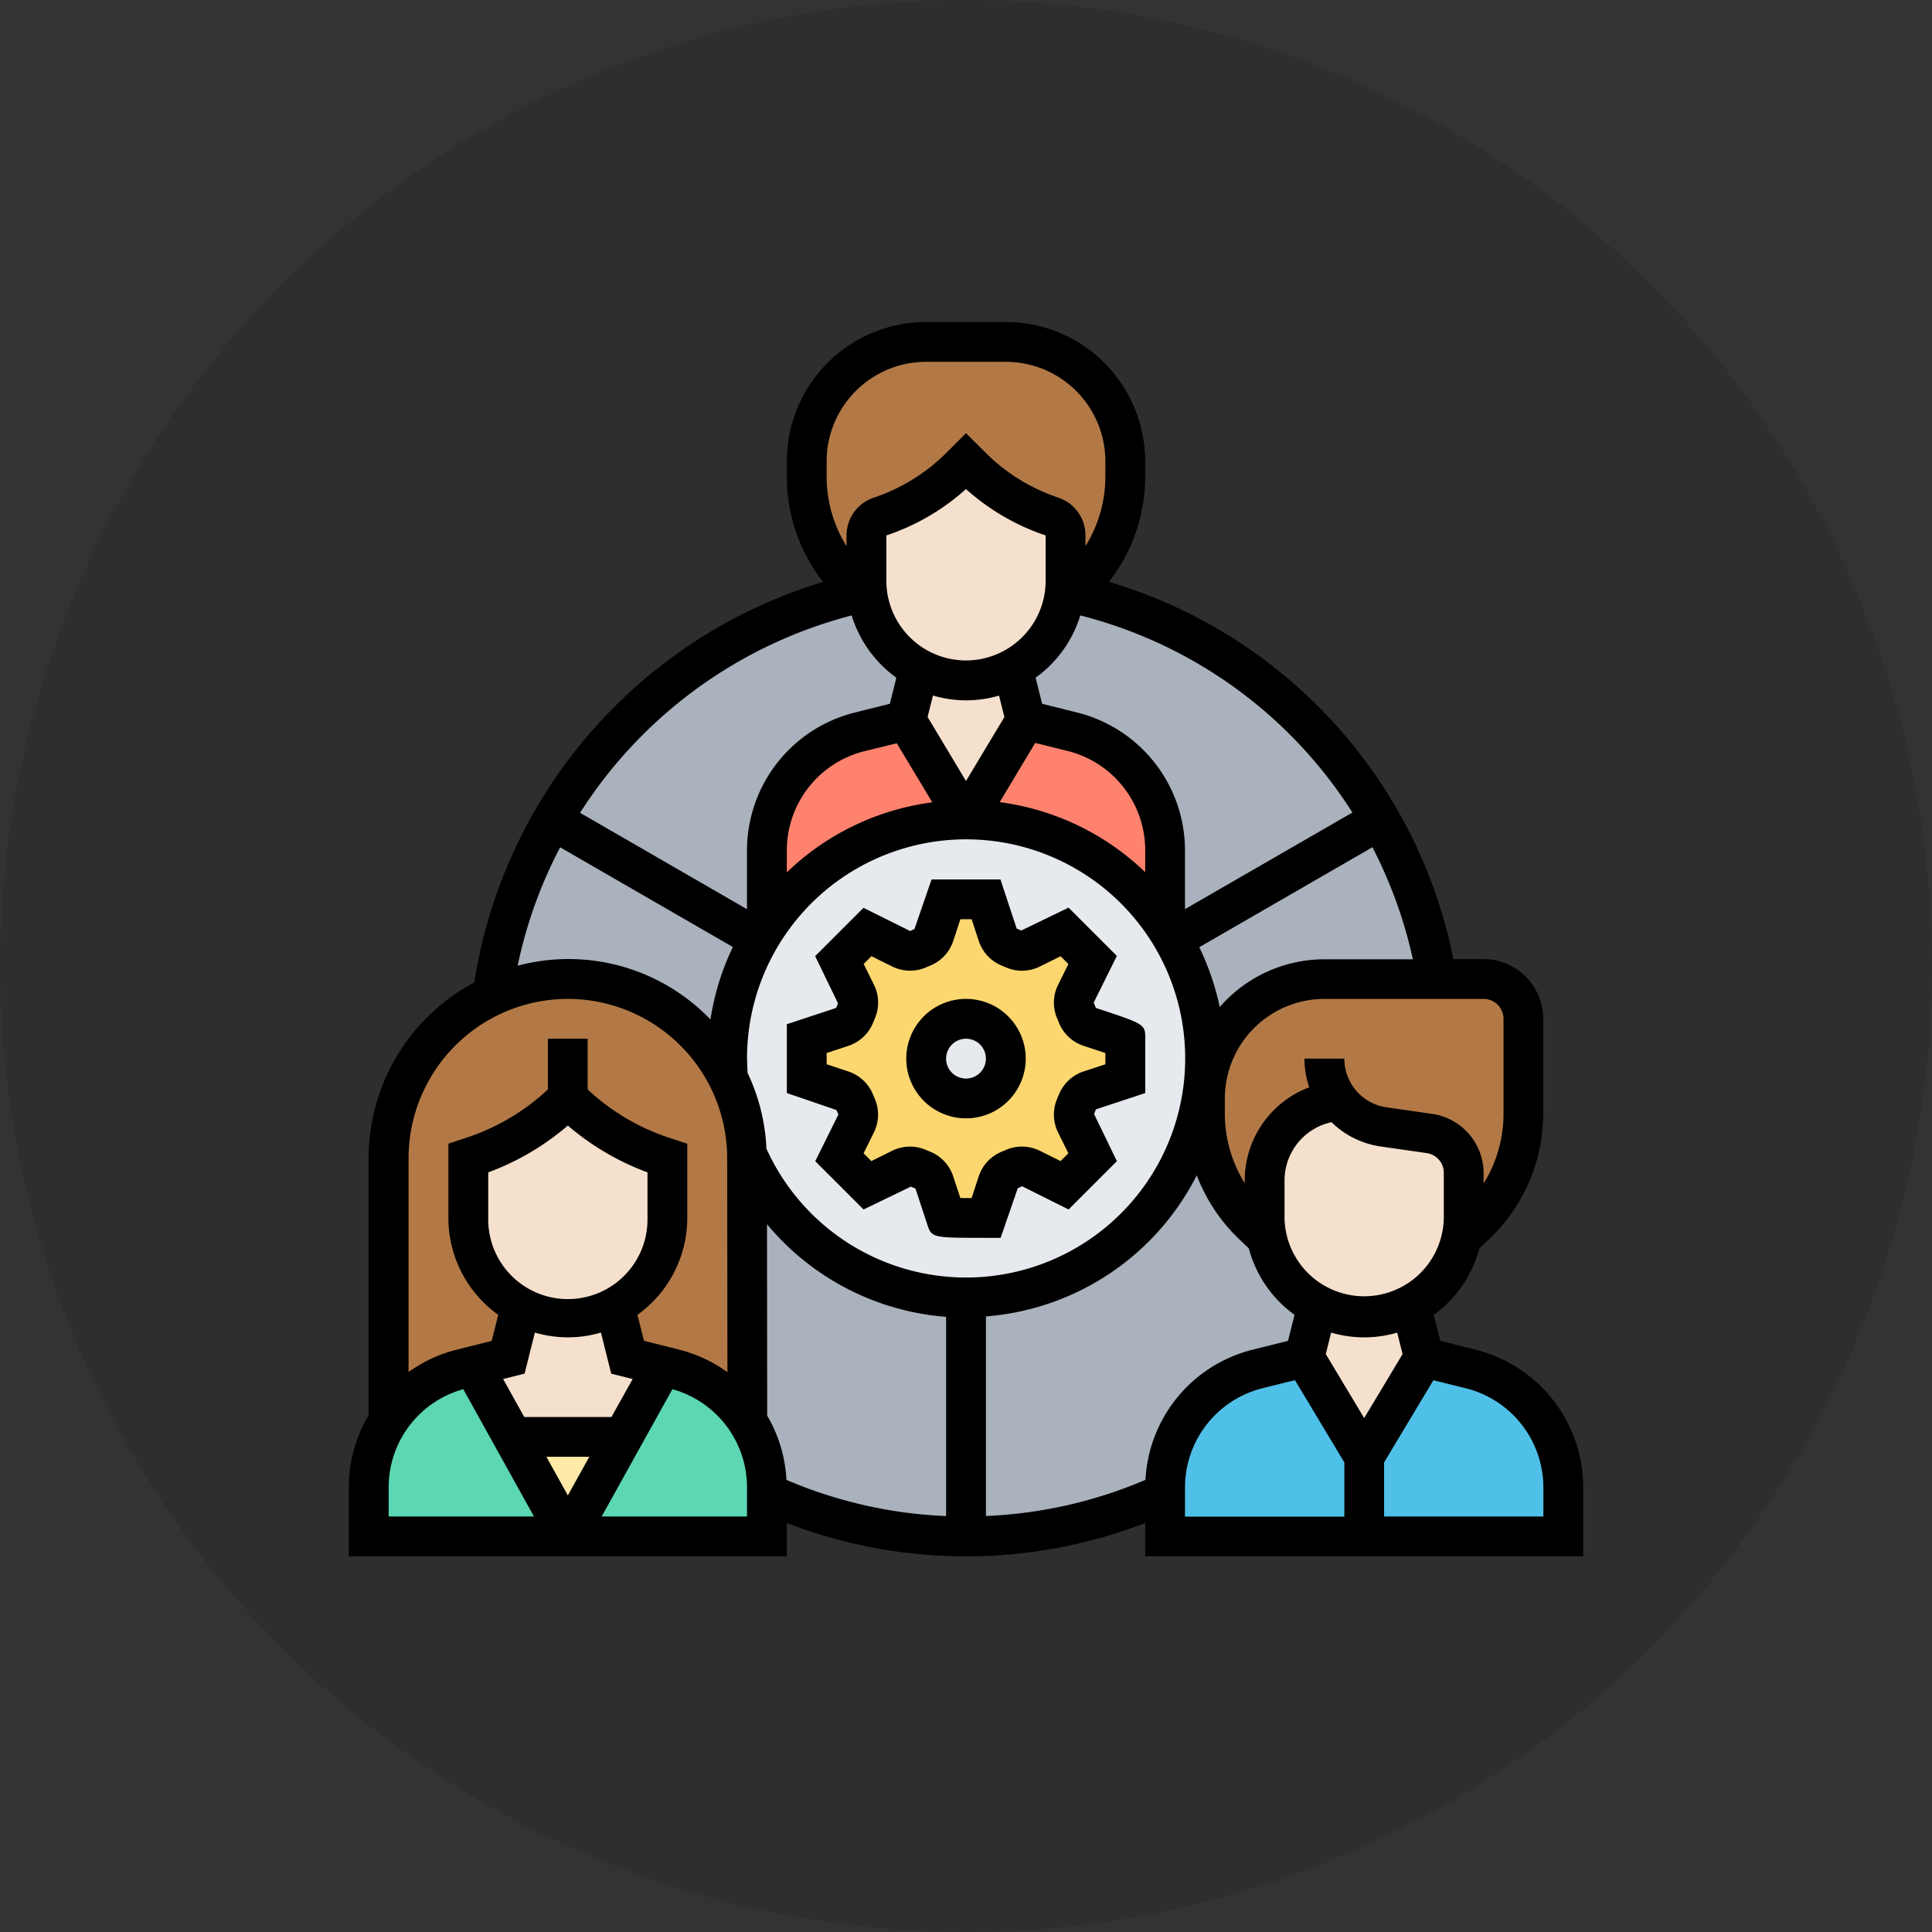 <svg xmlns="http://www.w3.org/2000/svg" width="72" height="72" viewBox="0 0 72 72">
  <rect x="0" y="0" width="72" height="72" fill="#333333" stroke="none"/>
  <g id="Group_8159" data-name="Group 8159" transform="translate(-11902 -10671)">
    <circle id="Ellipse_424" data-name="Ellipse 424" cx="36" cy="36" r="36" transform="translate(11902 10671)" opacity="0.1"/>
    <g id="_2464105" data-name="2464105" transform="translate(11914 10682)">
      <g id="Group_8157" data-name="Group 8157" transform="translate(1.742 1.742)">
        <g id="Group_8133" data-name="Group 8133" transform="translate(22.258 27.734)">
          <path id="Path_8811" data-name="Path 8811" d="M45.1,47.564l-.482,1.922-1.744.438a4.549,4.549,0,0,0-3.45,4.415v.208A17.7,17.7,0,0,1,32,56.163v-8.9a8.9,8.9,0,0,0,8.844-7.879l.082.007a4.509,4.509,0,0,0-.022.453V40.4a5.667,5.667,0,0,0,1.773,4.133l.527.5a3.713,3.713,0,0,0,1.009,1.885A3.6,3.6,0,0,0,45.1,47.564Z" transform="translate(-32 -39.38)" fill="#aab2bd"/>
        </g>
        <g id="Group_8134" data-name="Group 8134" transform="translate(14.097 30.271)">
          <path id="Path_8812" data-name="Path 8812" d="M29.161,48.142v8.9a17.7,17.7,0,0,1-7.419-1.617V55.22a4.545,4.545,0,0,0-.735-2.471v-.007L21,42.948V42.8A8.9,8.9,0,0,0,29.161,48.142Z" transform="translate(-21 -42.8)" fill="#aab2bd"/>
        </g>
        <g id="Group_8135" data-name="Group 8135" transform="translate(6.841 9.341)">
          <path id="Path_8813" data-name="Path 8813" d="M24.894,17.424l-.482,1.922-1.744.438a4.549,4.549,0,0,0-3.45,4.415v2.834c-.1.156-.2.312-.3.475l-7.7-4.452A17.818,17.818,0,0,1,22.683,14.59l.319.3a3.713,3.713,0,0,0,1.009,1.885,3.6,3.6,0,0,0,.883.645Z" transform="translate(-11.22 -14.59)" fill="#aab2bd"/>
        </g>
        <g id="Group_8136" data-name="Group 8136" transform="translate(4.607 17.806)">
          <path id="Path_8814" data-name="Path 8814" d="M10.443,26l7.7,4.452A8.848,8.848,0,0,0,16.957,34.9c0,.237.007.467.03.7H16.98a6.575,6.575,0,0,0-1.239-1.706A6.66,6.66,0,0,0,8.21,32.559,17.426,17.426,0,0,1,10.443,26Z" transform="translate(-8.21 -26)" fill="#aab2bd"/>
        </g>
        <g id="Group_8137" data-name="Group 8137" transform="translate(29.974 17.806)">
          <path id="Path_8815" data-name="Path 8815" d="M52.245,31.935H48.039a4.458,4.458,0,0,0-4.429,4l-.082-.007a9.26,9.26,0,0,0,.059-1.024A8.848,8.848,0,0,0,42.4,30.452L50.1,26a17.612,17.612,0,0,1,2.144,5.935Z" transform="translate(-42.4 -26)" fill="#aab2bd"/>
        </g>
        <g id="Group_8138" data-name="Group 8138" transform="translate(24.002 9.341)">
          <path id="Path_8816" data-name="Path 8816" d="M48.024,23.055l-7.7,4.452c-.1-.163-.193-.319-.3-.475V24.2a4.549,4.549,0,0,0-3.45-4.415l-1.744-.438-.482-1.922a3.7,3.7,0,0,0,1.892-2.53l.319-.3A17.836,17.836,0,0,1,48.024,23.055Z" transform="translate(-34.35 -14.59)" fill="#aab2bd"/>
        </g>
        <g id="Group_8139" data-name="Group 8139" transform="translate(16.323 0)">
          <path id="Path_8817" data-name="Path 8817" d="M35.871,6.452v.556A5.667,5.667,0,0,1,34.1,11.141l-.208.2-.319.3a3.5,3.5,0,0,0,.074-.742V9.212a.752.752,0,0,0-.5-.7,7.664,7.664,0,0,1-3-1.855l-.2-.2-.2.2a7.664,7.664,0,0,1-3,1.855.752.752,0,0,0-.5.7V10.9a3.5,3.5,0,0,0,.074.742l-.319-.3-.208-.2A5.667,5.667,0,0,1,24,7.008V6.452A4.452,4.452,0,0,1,28.452,2h2.968a4.453,4.453,0,0,1,1.988.467,4.332,4.332,0,0,1,1.573,1.313A4.446,4.446,0,0,1,35.871,6.452Z" transform="translate(-24 -2)" fill="#b27946"/>
        </g>
        <g id="Group_8140" data-name="Group 8140" transform="translate(0.742 23.742)">
          <path id="Path_8818" data-name="Path 8818" d="M9.677,38.452A8.812,8.812,0,0,1,6.205,40.6l-.237.082V42.9a3.7,3.7,0,0,0,1.966,3.272L7.452,48.1l-1.306.326-.438.111a4.561,4.561,0,0,0-2.115,1.195A4.622,4.622,0,0,0,3,50.456V40.677a6.673,6.673,0,0,1,11.4-4.719,6.672,6.672,0,0,1,1.959,4.57v.148l.007,9.794a4.387,4.387,0,0,0-.6-.742,4.561,4.561,0,0,0-2.115-1.195l-.438-.111L11.9,48.1l-.482-1.922a3.6,3.6,0,0,0,.883-.645A3.726,3.726,0,0,0,13.387,42.9V40.677L13.15,40.6A8.812,8.812,0,0,1,9.677,38.452Z" transform="translate(-3 -34)" fill="#b27946"/>
        </g>
        <g id="Group_8141" data-name="Group 8141" transform="translate(31.161 23.742)">
          <path id="Path_8819" data-name="Path 8819" d="M48.971,38.5l-.007.007-.49.119a2.974,2.974,0,0,0-2.248,2.879V42.9a3.5,3.5,0,0,0,.074.742l-.527-.5A5.667,5.667,0,0,1,44,39.008v-.556A4.509,4.509,0,0,1,44.022,38a4.458,4.458,0,0,1,4.429-4h5.935a1.488,1.488,0,0,1,1.484,1.484v3.524A5.667,5.667,0,0,1,54.1,43.141l-.527.5a3.5,3.5,0,0,0,.074-.742V41.219a1.491,1.491,0,0,0-1.276-1.469l-1.714-.245A2.534,2.534,0,0,1,48.971,38.5Z" transform="translate(-44 -34)" fill="#b27946"/>
        </g>
        <g id="Group_8142" data-name="Group 8142" transform="translate(22.258 14.097)">
          <path id="Path_8820" data-name="Path 8820" d="M39.419,25.852v2.834A8.9,8.9,0,0,0,32,24.71L34.226,21l1.744.438a4.549,4.549,0,0,1,3.45,4.415Z" transform="translate(-32 -21)" fill="#ff826e"/>
        </g>
        <g id="Group_8143" data-name="Group 8143" transform="translate(14.839 14.097)">
          <path id="Path_8821" data-name="Path 8821" d="M27.194,21l2.226,3.71A8.9,8.9,0,0,0,22,28.686V25.852a4.549,4.549,0,0,1,3.45-4.415Z" transform="translate(-22 -21)" fill="#ff826e"/>
        </g>
        <g id="Group_8144" data-name="Group 8144" transform="translate(29.677 37.839)">
          <path id="Path_8822" data-name="Path 8822" d="M49.419,56.71v2.968H42V57.852a4.549,4.549,0,0,1,3.45-4.415L47.194,53Z" transform="translate(-42 -53)" fill="#4fc1e9"/>
        </g>
        <g id="Group_8145" data-name="Group 8145" transform="translate(37.097 37.839)">
          <path id="Path_8823" data-name="Path 8823" d="M59.419,57.852v1.825H52V56.71L54.226,53l1.744.438a4.549,4.549,0,0,1,3.45,4.415Z" transform="translate(-52 -53)" fill="#4fc1e9"/>
        </g>
        <g id="Group_8146" data-name="Group 8146" transform="translate(13.355 17.806)">
          <path id="Path_8824" data-name="Path 8824" d="M21.187,30.452c.1-.163.193-.319.3-.475a8.909,8.909,0,0,1,14.839,0c.1.156.2.312.3.475A8.848,8.848,0,0,1,37.806,34.9a9.259,9.259,0,0,1-.059,1.024,8.9,8.9,0,0,1-17.005,2.537,6.62,6.62,0,0,0-.72-2.864h.007c-.022-.23-.03-.46-.03-.7a8.848,8.848,0,0,1,1.187-4.452Z" transform="translate(-20 -26)" fill="#e6e9ed"/>
        </g>
        <g id="Group_8147" data-name="Group 8147" transform="translate(16.323 20.774)">
          <path id="Path_8825" data-name="Path 8825" d="M35.871,35.194v1.491l-1.328.438a.745.745,0,0,0-.467.453c-.015.045-.037.089-.052.126a.783.783,0,0,0,0,.645l.631,1.261-1.046,1.046-1.261-.631a.783.783,0,0,0-.645,0c-.037.015-.082.037-.126.052a.745.745,0,0,0-.453.467l-.438,1.328h-1.5l-.438-1.328a.745.745,0,0,0-.453-.467c-.045-.015-.089-.037-.126-.052a.783.783,0,0,0-.645,0l-1.261.631-1.046-1.046.631-1.261a.783.783,0,0,0,0-.645c-.015-.037-.037-.082-.052-.126a.745.745,0,0,0-.467-.453L24,36.685v-1.5l1.328-.438A.745.745,0,0,0,25.8,34.3c.015-.045.037-.089.052-.126a.783.783,0,0,0,0-.645l-.631-1.261,1.046-1.046,1.261.623a.756.756,0,0,0,.645.007c.037-.015.082-.037.126-.052a.745.745,0,0,0,.453-.467L29.186,30h1.5l.438,1.328a.745.745,0,0,0,.453.467c.045.015.089.037.126.052a.756.756,0,0,0,.645-.007l1.261-.623,1.046,1.046-.631,1.261a.783.783,0,0,0,0,.645c.015.037.037.082.052.126a.745.745,0,0,0,.467.453Zm-4.452.742a1.484,1.484,0,1,0-1.484,1.484A1.488,1.488,0,0,0,31.419,35.935Z" transform="translate(-24 -30)" fill="#fcd770"/>
        </g>
        <g id="Group_8148" data-name="Group 8148" transform="translate(0 38.165)">
          <path id="Path_8826" data-name="Path 8826" d="M7.357,56.081l2.063,3.71H2V57.966a4.546,4.546,0,0,1,.742-2.493,4.622,4.622,0,0,1,.594-.727A4.561,4.561,0,0,1,5.45,53.551l.438-.111Z" transform="translate(-2 -53.44)" fill="#5cd6b3"/>
        </g>
        <g id="Group_8149" data-name="Group 8149" transform="translate(7.419 38.165)">
          <path id="Path_8827" data-name="Path 8827" d="M19.419,58.174v1.617H12l2.063-3.71,1.469-2.641.438.111a4.561,4.561,0,0,1,2.115,1.195,4.387,4.387,0,0,1,.6.742V55.5a4.545,4.545,0,0,1,.735,2.471Z" transform="translate(-12 -53.44)" fill="#5cd6b3"/>
        </g>
        <g id="Group_8150" data-name="Group 8150" transform="translate(5.357 40.806)">
          <path id="Path_8828" data-name="Path 8828" d="M13.345,57l-2.063,3.71L9.22,57Z" transform="translate(-9.22 -57)" fill="#ffeaa7"/>
        </g>
        <g id="Group_8151" data-name="Group 8151" transform="translate(20.032 12.175)">
          <path id="Path_8829" data-name="Path 8829" d="M32.969,18.41l.482,1.922-2.226,3.71L29,20.332l.482-1.922a3.691,3.691,0,0,0,3.487,0Z" transform="translate(-29 -18.41)" fill="#f5e0cd"/>
        </g>
        <g id="Group_8152" data-name="Group 8152" transform="translate(33.387 28.245)">
          <path id="Path_8830" data-name="Path 8830" d="M54.419,42.785V44.47a3.5,3.5,0,0,1-.074.742,3.7,3.7,0,0,1-1.892,2.53,3.742,3.742,0,0,1-4.37-.645,3.713,3.713,0,0,1-1.009-1.885A3.5,3.5,0,0,1,47,44.47V43.075A2.974,2.974,0,0,1,49.248,40.2l.49-.119.007-.007a2.534,2.534,0,0,0,1.684,1l1.714.245a1.491,1.491,0,0,1,1.276,1.469Z" transform="translate(-47 -40.07)" fill="#f5e0cd"/>
        </g>
        <g id="Group_8153" data-name="Group 8153" transform="translate(34.871 35.917)">
          <path id="Path_8831" data-name="Path 8831" d="M52.969,50.41l.482,1.922-2.226,3.71L49,52.332l.482-1.922a3.691,3.691,0,0,0,3.487,0Z" transform="translate(-49 -50.41)" fill="#f5e0cd"/>
        </g>
        <g id="Group_8154" data-name="Group 8154" transform="translate(18.548 4.452)">
          <path id="Path_8832" data-name="Path 8832" d="M34.419,10.76v1.692a3.5,3.5,0,0,1-.074.742,3.7,3.7,0,0,1-1.892,2.53,3.742,3.742,0,0,1-4.37-.645,3.713,3.713,0,0,1-1.009-1.885A3.5,3.5,0,0,1,27,12.452V10.76a.752.752,0,0,1,.5-.7,7.664,7.664,0,0,0,3-1.855l.2-.2.2.2a7.664,7.664,0,0,0,3,1.855.752.752,0,0,1,.5.7Z" transform="translate(-27 -8)" fill="#f5e0cd"/>
        </g>
        <g id="Group_8155" data-name="Group 8155" transform="translate(3.71 28.194)">
          <path id="Path_8833" data-name="Path 8833" d="M14.419,42.226v2.226a3.726,3.726,0,0,1-1.083,2.626,3.713,3.713,0,0,1-4.37.645A3.7,3.7,0,0,1,7,44.452V42.226l.237-.082A8.812,8.812,0,0,0,10.71,40a8.812,8.812,0,0,0,3.472,2.144Z" transform="translate(-7 -40)" fill="#f5e0cd"/>
        </g>
        <g id="Group_8156" data-name="Group 8156" transform="translate(3.888 35.917)">
          <path id="Path_8834" data-name="Path 8834" d="M14.3,52.658,12.834,55.3H8.709L7.24,52.658l1.306-.326.482-1.922a3.691,3.691,0,0,0,3.487,0L13,52.332Z" transform="translate(-7.24 -50.41)" fill="#f5e0cd"/>
        </g>
      </g>
      <g id="Group_8158" data-name="Group 8158" transform="translate(1 1)">
        <path id="Path_8835" data-name="Path 8835" d="M31.226,39.452A2.226,2.226,0,1,0,29,37.226,2.229,2.229,0,0,0,31.226,39.452Zm0-2.968a.742.742,0,1,1-.742.742A.743.743,0,0,1,31.226,36.484Z" transform="translate(-8.226 -9.774)"/>
        <path id="Path_8836" data-name="Path 8836" d="M24.848,37.593l.073.168L24.059,39.5l1.8,1.8,1.759-.851.174.068.438,1.33c.17.509.17.509,2.2.51h.538l.638-1.85.162-.072L33.5,41.3l1.8-1.8-.85-1.758.068-.173,1.839-.608V34.935c0-.539,0-.539-1.84-1.146l-.081-.2.863-1.738-1.8-1.8-1.759.851-.174-.068L30.961,29H28.394l-.638,1.85-.162.072-1.738-.864-1.8,1.8.85,1.758-.068.173L23,34.395v2.566Zm-.364-2.125.821-.27a1.51,1.51,0,0,0,.923-.89l.044-.106a1.5,1.5,0,0,0-.021-1.268l-.388-.783.29-.29.783.388a1.5,1.5,0,0,0,1.268.021l.105-.044a1.507,1.507,0,0,0,.89-.923l.269-.82h.419l.27.821a1.5,1.5,0,0,0,.882.92l.112.047a1.5,1.5,0,0,0,1.269-.021l.783-.388.29.29-.388.783a1.5,1.5,0,0,0-.022,1.267l.044.106a1.5,1.5,0,0,0,.922.89l.822.272v.418l-.821.27a1.51,1.51,0,0,0-.923.89l-.044.106a1.5,1.5,0,0,0,.021,1.268l.388.783-.29.29-.783-.388a1.5,1.5,0,0,0-1.268-.021l-.105.044a1.507,1.507,0,0,0-.89.923l-.27.82h-.42l-.27-.819a1.5,1.5,0,0,0-.882-.92l-.112-.047a1.5,1.5,0,0,0-1.269.021l-.783.388-.29-.29.388-.783a1.5,1.5,0,0,0,.022-1.267l-.044-.106a1.509,1.509,0,0,0-.923-.89l-.819-.272Z" transform="translate(-6.677 -8.226)"/>
        <path id="Path_8837" data-name="Path 8837" d="M45.449,40.69a5.3,5.3,0,0,0-2.46-1.393l-1.312-.328L41.433,38a4.46,4.46,0,0,0,1.7-2.476l.377-.359a6.47,6.47,0,0,0,1.669-2.629,6.4,6.4,0,0,0,.332-2.04V26.968a2.229,2.229,0,0,0-2.226-2.226H42.164A18.435,18.435,0,0,0,29.327,10.684a6.36,6.36,0,0,0,1.35-3.932V6.194A5.195,5.195,0,0,0,25.484,1H22.516a5.194,5.194,0,0,0-5.194,5.194v.558a6.361,6.361,0,0,0,1.352,3.934,18.6,18.6,0,0,0-13,14.928,7.425,7.425,0,0,0-3.937,6.548V41.74A5.26,5.26,0,0,0,1,44.435V47H17.323V45.759a18.581,18.581,0,0,0,13.355,0V47H47V44.435a5.264,5.264,0,0,0-1.551-3.745ZM40.27,39.463l-1.431,2.385-1.431-2.386.2-.8a4.361,4.361,0,0,0,2.462,0Zm-9.578,4.685a16.885,16.885,0,0,1-5.95,1.349V38.059A9.649,9.649,0,0,0,32.6,32.8a6.477,6.477,0,0,0,1.563,2.365l.377.359A4.46,4.46,0,0,0,36.244,38L36,38.969l-1.312.328a5.281,5.281,0,0,0-4,4.851Zm-14.853-15.7a8.165,8.165,0,1,1,.724,3.358,7.352,7.352,0,0,0-.7-2.817c-.012-.18-.021-.358-.021-.541Zm14.839-6.944a9.611,9.611,0,0,0-5.422-2.61l1.324-2.207,1.211.3a3.813,3.813,0,0,1,2.888,3.7ZM24,13.613a2.971,2.971,0,0,1-2.968-2.968V8.954A8.451,8.451,0,0,0,24,7.226a8.456,8.456,0,0,0,2.968,1.728v1.691A2.971,2.971,0,0,1,24,13.613ZM24,15.1a4.407,4.407,0,0,0,1.231-.177l.2.8L24,18.106,22.569,15.72l.2-.8A4.407,4.407,0,0,0,24,15.1Zm-2.579,1.6L22.745,18.9a9.613,9.613,0,0,0-5.422,2.61v-.815a3.813,3.813,0,0,1,2.888-3.7Zm-4.83,25.065-.007-7.142a9.647,9.647,0,0,0,6.674,3.452V45.5a16.889,16.889,0,0,1-5.95-1.349A5.242,5.242,0,0,0,16.591,41.757Zm25.215-7.37a2.968,2.968,0,0,1-5.935,0V32.994a2.223,2.223,0,0,1,1.685-2.159l.062-.016a3.3,3.3,0,0,0,1.835.907l1.716.246a.743.743,0,0,1,.637.733Zm2.226-7.419v3.526a4.9,4.9,0,0,1-.742,2.6v-.39a2.237,2.237,0,0,0-1.911-2.2l-1.716-.246A1.833,1.833,0,0,1,38.1,28.452H36.613a3.269,3.269,0,0,0,.18,1.069,3.705,3.705,0,0,0-2.405,3.474v.1a4.9,4.9,0,0,1-.742-2.6v-.558a3.714,3.714,0,0,1,3.71-3.71H43.29A.743.743,0,0,1,44.032,26.968Zm-6.677-2.226a5.177,5.177,0,0,0-3.9,1.78,9.531,9.531,0,0,0-.762-2.23l6.454-3.726a17.042,17.042,0,0,1,1.507,4.176H37.355ZM38.4,19.281l-6.239,3.6V20.693a5.3,5.3,0,0,0-4.012-5.138l-1.312-.328-.243-.972a4.461,4.461,0,0,0,1.665-2.32A16.961,16.961,0,0,1,38.4,19.281ZM18.806,6.194a3.71,3.71,0,0,1,3.71-3.71h2.968a3.711,3.711,0,0,1,3.71,3.71v.558a4.9,4.9,0,0,1-.742,2.6v-.4a1.48,1.48,0,0,0-1.014-1.407,6.974,6.974,0,0,1-2.71-1.676L24,5.144l-.727.727a6.956,6.956,0,0,1-2.71,1.675,1.483,1.483,0,0,0-1.015,1.408v.4a4.9,4.9,0,0,1-.742-2.6Zm.934,5.743a4.466,4.466,0,0,0,1.665,2.319l-.243.972-1.312.328a5.3,5.3,0,0,0-4.012,5.138v2.189l-6.22-3.592a17.08,17.08,0,0,1,10.122-7.355ZM8.876,20.577l6.436,3.716a9.541,9.541,0,0,0-.835,2.7A7.337,7.337,0,0,0,7.291,24.99a16.926,16.926,0,0,1,1.585-4.414Zm.286,5.649A5.943,5.943,0,0,1,15.1,32.162l.009,7.974a5.285,5.285,0,0,0-1.794-.838L12,38.969,11.756,38a4.446,4.446,0,0,0,1.857-3.61V31.626l-.743-.248A8.179,8.179,0,0,1,9.9,29.6V27.71H8.419V29.6a8.178,8.178,0,0,1-2.966,1.775l-.743.247v2.761A4.446,4.446,0,0,0,6.567,38l-.243.972L5.012,39.3a5.281,5.281,0,0,0-1.786.832V32.161a5.942,5.942,0,0,1,5.935-5.935Zm1.625,15.581H7.536L6.75,40.392l.8-.2.383-1.531a4.363,4.363,0,0,0,2.462,0l.383,1.531.8.2ZM9.962,43.29l-.8,1.44-.8-1.44Zm-.8-12.344a9.7,9.7,0,0,0,2.968,1.745v1.7a2.968,2.968,0,1,1-5.935,0v-1.7A9.7,9.7,0,0,0,9.161,30.947ZM2.484,44.435a3.794,3.794,0,0,1,2.781-3.664L7.9,45.516H2.484Zm13.355,1.081H10.422l2.636-4.745a3.794,3.794,0,0,1,2.781,3.664Zm16.323-1.081a3.813,3.813,0,0,1,2.888-3.7l1.21-.3L38.1,43.5v2.02H32.161Zm13.355,1.081H39.581V43.5l1.837-3.062,1.211.3a3.813,3.813,0,0,1,2.888,3.7Z" transform="translate(-1 -1)"/>
      </g>
    </g>
  </g>
</svg>
